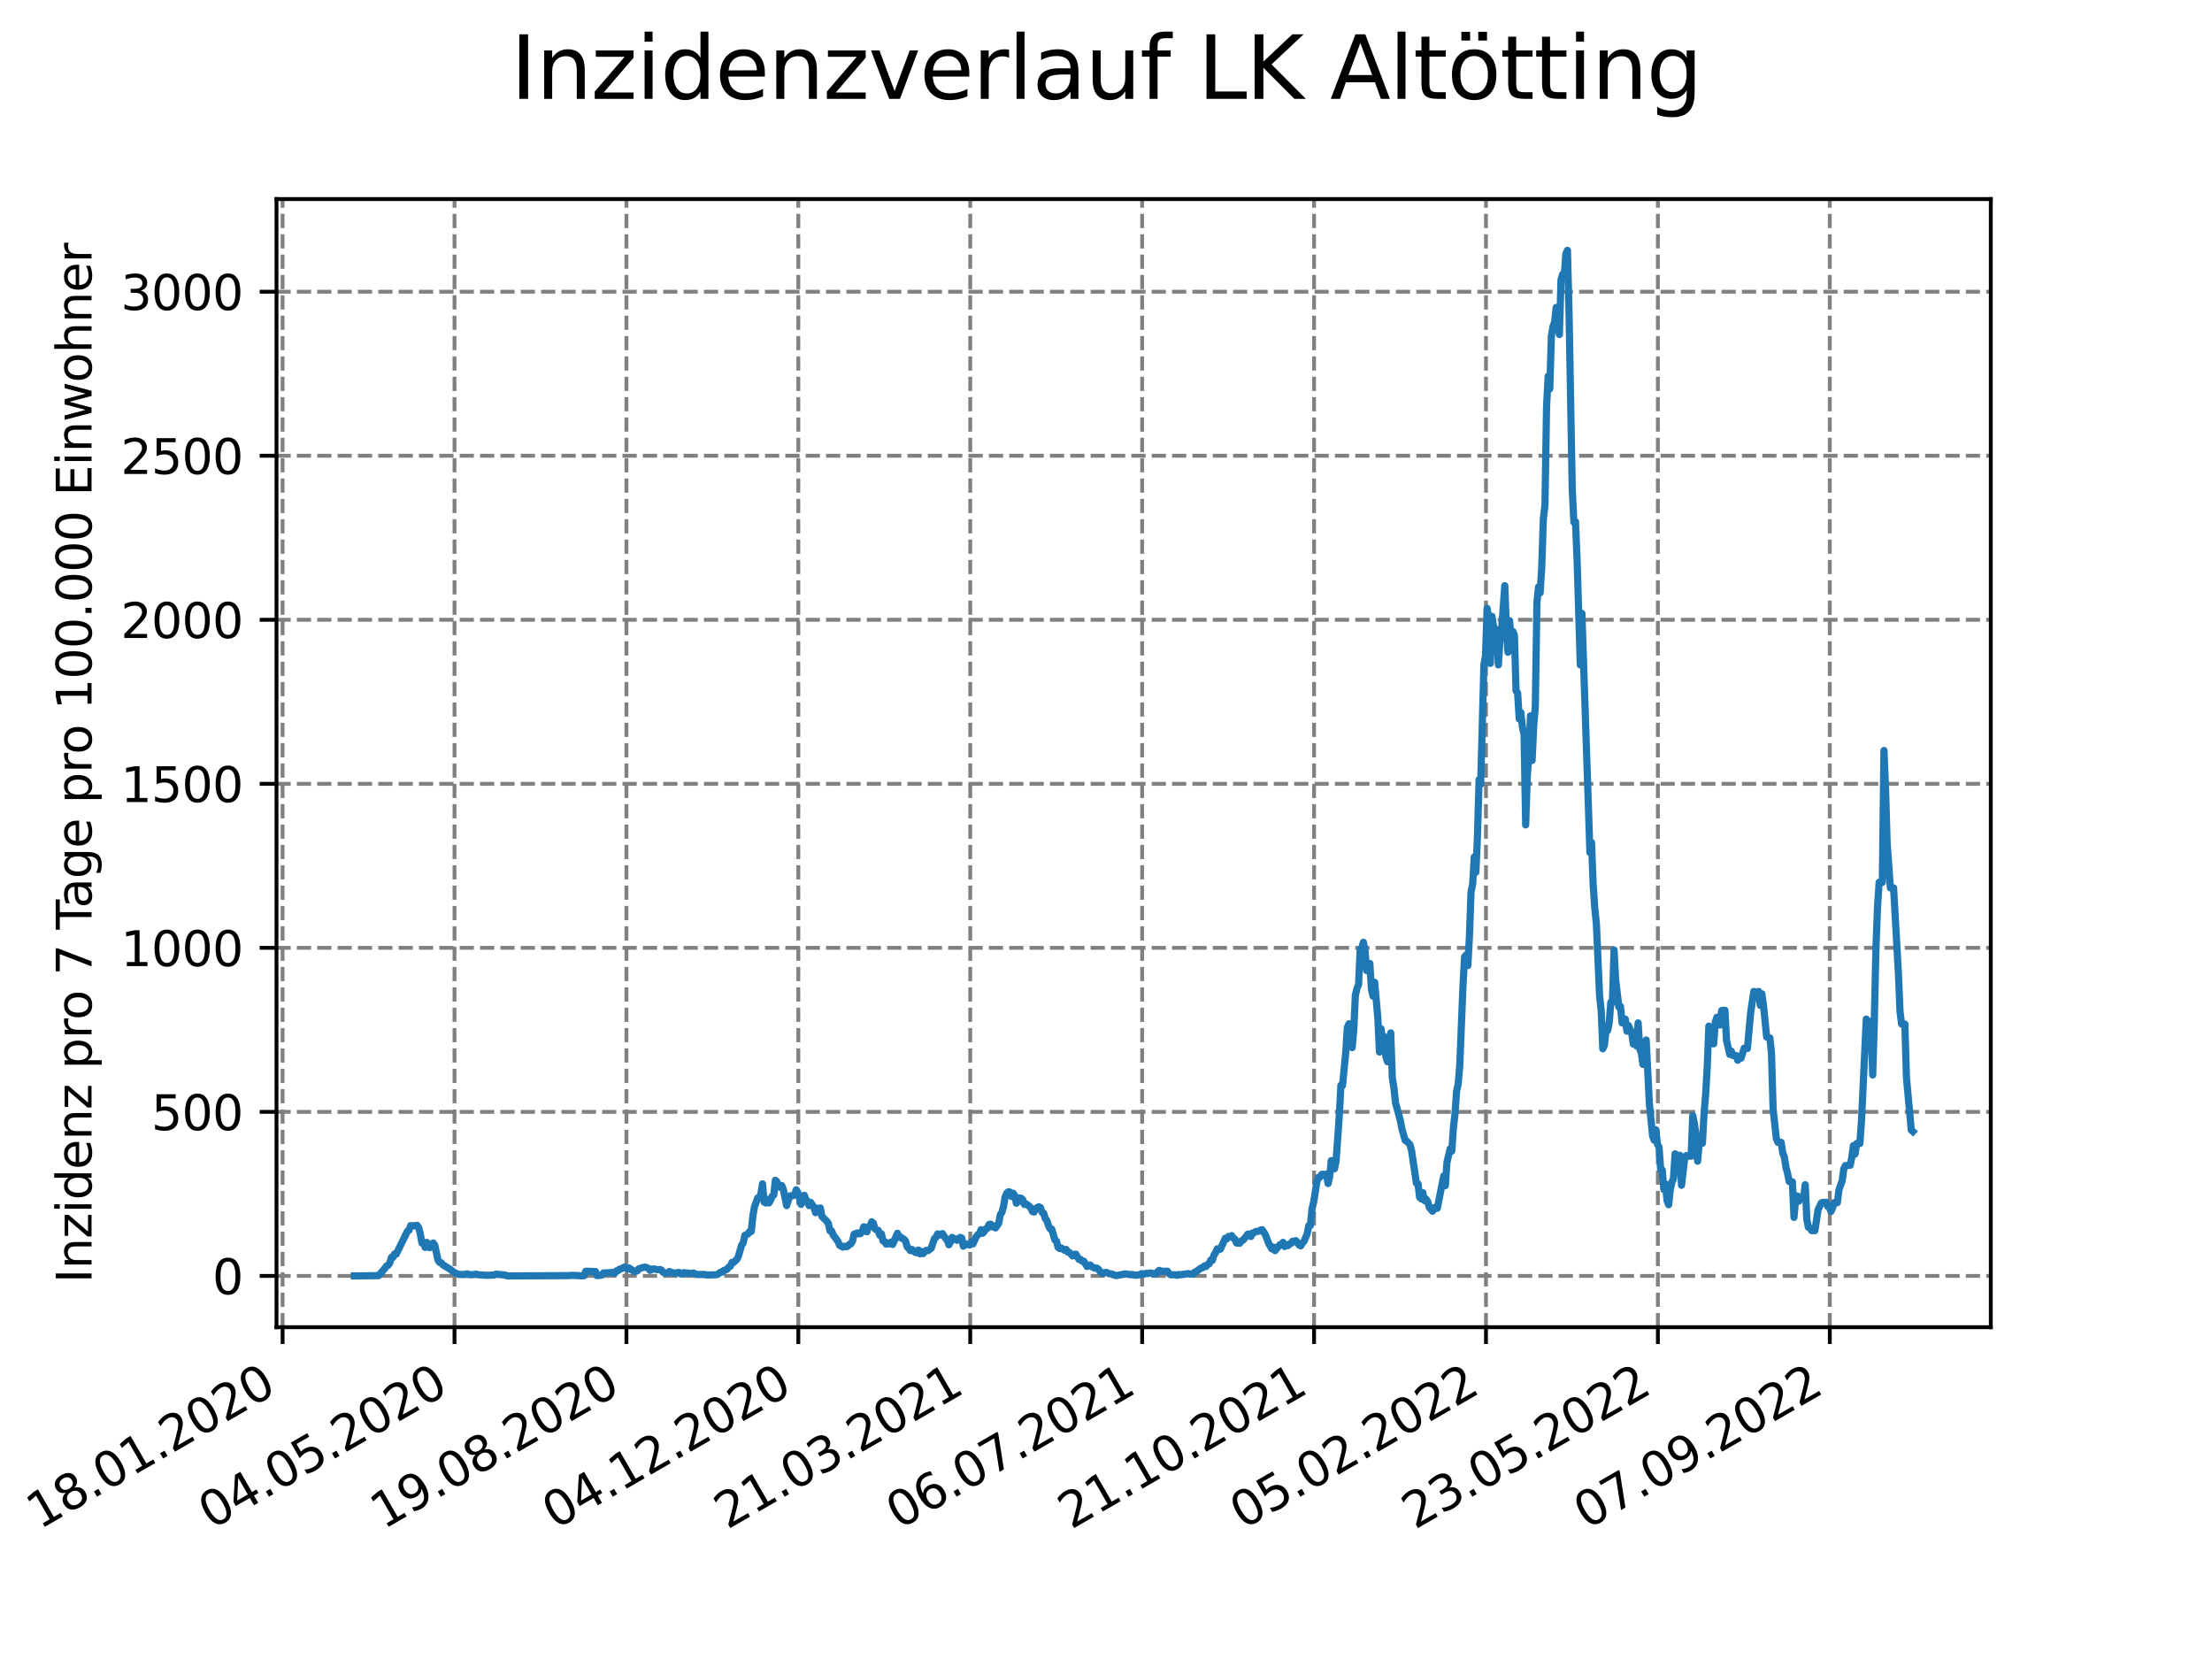 <?xml version="1.0" encoding="utf-8" standalone="no"?>
<!DOCTYPE svg PUBLIC "-//W3C//DTD SVG 1.1//EN"
  "http://www.w3.org/Graphics/SVG/1.1/DTD/svg11.dtd">
<svg xmlns:xlink="http://www.w3.org/1999/xlink" width="460.8pt" height="345.6pt" viewBox="0 0 460.8 345.6" xmlns="http://www.w3.org/2000/svg" version="1.1">
 <defs>
  <style type="text/css">*{stroke-linejoin: round; stroke-linecap: butt}</style>
 </defs>
 <g id="figure_1">
  <g id="patch_1">
   <path d="M 0 345.6 
L 460.8 345.6 
L 460.8 0 
L 0 0 
z
" style="fill: #ffffff"/>
  </g>
  <g id="axes_1">
   <g id="patch_2">
    <path d="M 57.6 276.48 
L 414.72 276.48 
L 414.72 41.472 
L 57.6 41.472 
z
" style="fill: #ffffff"/>
   </g>
   <g id="matplotlib.axis_1">
    <g id="xtick_1">
     <g id="line2d_1">
      <path d="M 58.869 276.48 
L 58.869 41.472 
" clip-path="url(#p229fb3616b)" style="fill: none; stroke-dasharray: 2.96,1.28; stroke-dashoffset: 0; stroke: #808080; stroke-width: 0.8"/>
     </g>
     <g id="line2d_2">
      <defs>
       <path id="maec3fd5aae" d="M 0 0 
L 0 3.5 
" style="stroke: #000000; stroke-width: 0.8"/>
      </defs>
      <g>
       <use xlink:href="#maec3fd5aae" x="58.869" y="276.48" style="stroke: #000000; stroke-width: 0.8"/>
      </g>
     </g>
     <g id="text_1">
      <!-- 18.01.2020 -->
      <g transform="translate(8.244 318.689) rotate(-30) scale(0.1 -0.1)">
       <defs>
        <path id="DejaVuSans-31" d="M 794 531 
L 1825 531 
L 1825 4091 
L 703 3866 
L 703 4441 
L 1819 4666 
L 2450 4666 
L 2450 531 
L 3481 531 
L 3481 0 
L 794 0 
L 794 531 
z
" transform="scale(0.016)"/>
        <path id="DejaVuSans-38" d="M 2034 2216 
Q 1584 2216 1326 1975 
Q 1069 1734 1069 1313 
Q 1069 891 1326 650 
Q 1584 409 2034 409 
Q 2484 409 2743 651 
Q 3003 894 3003 1313 
Q 3003 1734 2745 1975 
Q 2488 2216 2034 2216 
z
M 1403 2484 
Q 997 2584 770 2862 
Q 544 3141 544 3541 
Q 544 4100 942 4425 
Q 1341 4750 2034 4750 
Q 2731 4750 3128 4425 
Q 3525 4100 3525 3541 
Q 3525 3141 3298 2862 
Q 3072 2584 2669 2484 
Q 3125 2378 3379 2068 
Q 3634 1759 3634 1313 
Q 3634 634 3220 271 
Q 2806 -91 2034 -91 
Q 1263 -91 848 271 
Q 434 634 434 1313 
Q 434 1759 690 2068 
Q 947 2378 1403 2484 
z
M 1172 3481 
Q 1172 3119 1398 2916 
Q 1625 2713 2034 2713 
Q 2441 2713 2670 2916 
Q 2900 3119 2900 3481 
Q 2900 3844 2670 4047 
Q 2441 4250 2034 4250 
Q 1625 4250 1398 4047 
Q 1172 3844 1172 3481 
z
" transform="scale(0.016)"/>
        <path id="DejaVuSans-2e" d="M 684 794 
L 1344 794 
L 1344 0 
L 684 0 
L 684 794 
z
" transform="scale(0.016)"/>
        <path id="DejaVuSans-30" d="M 2034 4250 
Q 1547 4250 1301 3770 
Q 1056 3291 1056 2328 
Q 1056 1369 1301 889 
Q 1547 409 2034 409 
Q 2525 409 2770 889 
Q 3016 1369 3016 2328 
Q 3016 3291 2770 3770 
Q 2525 4250 2034 4250 
z
M 2034 4750 
Q 2819 4750 3233 4129 
Q 3647 3509 3647 2328 
Q 3647 1150 3233 529 
Q 2819 -91 2034 -91 
Q 1250 -91 836 529 
Q 422 1150 422 2328 
Q 422 3509 836 4129 
Q 1250 4750 2034 4750 
z
" transform="scale(0.016)"/>
        <path id="DejaVuSans-32" d="M 1228 531 
L 3431 531 
L 3431 0 
L 469 0 
L 469 531 
Q 828 903 1448 1529 
Q 2069 2156 2228 2338 
Q 2531 2678 2651 2914 
Q 2772 3150 2772 3378 
Q 2772 3750 2511 3984 
Q 2250 4219 1831 4219 
Q 1534 4219 1204 4116 
Q 875 4013 500 3803 
L 500 4441 
Q 881 4594 1212 4672 
Q 1544 4750 1819 4750 
Q 2544 4750 2975 4387 
Q 3406 4025 3406 3419 
Q 3406 3131 3298 2873 
Q 3191 2616 2906 2266 
Q 2828 2175 2409 1742 
Q 1991 1309 1228 531 
z
" transform="scale(0.016)"/>
       </defs>
       <use xlink:href="#DejaVuSans-31"/>
       <use xlink:href="#DejaVuSans-38" x="63.623"/>
       <use xlink:href="#DejaVuSans-2e" x="127.246"/>
       <use xlink:href="#DejaVuSans-30" x="159.033"/>
       <use xlink:href="#DejaVuSans-31" x="222.656"/>
       <use xlink:href="#DejaVuSans-2e" x="286.279"/>
       <use xlink:href="#DejaVuSans-32" x="318.066"/>
       <use xlink:href="#DejaVuSans-30" x="381.689"/>
       <use xlink:href="#DejaVuSans-32" x="445.312"/>
       <use xlink:href="#DejaVuSans-30" x="508.936"/>
      </g>
     </g>
    </g>
    <g id="xtick_2">
     <g id="line2d_3">
      <path d="M 94.681 276.48 
L 94.681 41.472 
" clip-path="url(#p229fb3616b)" style="fill: none; stroke-dasharray: 2.96,1.28; stroke-dashoffset: 0; stroke: #808080; stroke-width: 0.8"/>
     </g>
     <g id="line2d_4">
      <g>
       <use xlink:href="#maec3fd5aae" x="94.681" y="276.48" style="stroke: #000000; stroke-width: 0.8"/>
      </g>
     </g>
     <g id="text_2">
      <!-- 04.05.2020 -->
      <g transform="translate(44.056 318.689) rotate(-30) scale(0.1 -0.1)">
       <defs>
        <path id="DejaVuSans-34" d="M 2419 4116 
L 825 1625 
L 2419 1625 
L 2419 4116 
z
M 2253 4666 
L 3047 4666 
L 3047 1625 
L 3713 1625 
L 3713 1100 
L 3047 1100 
L 3047 0 
L 2419 0 
L 2419 1100 
L 313 1100 
L 313 1709 
L 2253 4666 
z
" transform="scale(0.016)"/>
        <path id="DejaVuSans-35" d="M 691 4666 
L 3169 4666 
L 3169 4134 
L 1269 4134 
L 1269 2991 
Q 1406 3038 1543 3061 
Q 1681 3084 1819 3084 
Q 2600 3084 3056 2656 
Q 3513 2228 3513 1497 
Q 3513 744 3044 326 
Q 2575 -91 1722 -91 
Q 1428 -91 1123 -41 
Q 819 9 494 109 
L 494 744 
Q 775 591 1075 516 
Q 1375 441 1709 441 
Q 2250 441 2565 725 
Q 2881 1009 2881 1497 
Q 2881 1984 2565 2268 
Q 2250 2553 1709 2553 
Q 1456 2553 1204 2497 
Q 953 2441 691 2322 
L 691 4666 
z
" transform="scale(0.016)"/>
       </defs>
       <use xlink:href="#DejaVuSans-30"/>
       <use xlink:href="#DejaVuSans-34" x="63.623"/>
       <use xlink:href="#DejaVuSans-2e" x="127.246"/>
       <use xlink:href="#DejaVuSans-30" x="159.033"/>
       <use xlink:href="#DejaVuSans-35" x="222.656"/>
       <use xlink:href="#DejaVuSans-2e" x="286.279"/>
       <use xlink:href="#DejaVuSans-32" x="318.066"/>
       <use xlink:href="#DejaVuSans-30" x="381.689"/>
       <use xlink:href="#DejaVuSans-32" x="445.312"/>
       <use xlink:href="#DejaVuSans-30" x="508.936"/>
      </g>
     </g>
    </g>
    <g id="xtick_3">
     <g id="line2d_5">
      <path d="M 130.494 276.48 
L 130.494 41.472 
" clip-path="url(#p229fb3616b)" style="fill: none; stroke-dasharray: 2.96,1.28; stroke-dashoffset: 0; stroke: #808080; stroke-width: 0.8"/>
     </g>
     <g id="line2d_6">
      <g>
       <use xlink:href="#maec3fd5aae" x="130.494" y="276.48" style="stroke: #000000; stroke-width: 0.8"/>
      </g>
     </g>
     <g id="text_3">
      <!-- 19.08.2020 -->
      <g transform="translate(79.869 318.689) rotate(-30) scale(0.1 -0.1)">
       <defs>
        <path id="DejaVuSans-39" d="M 703 97 
L 703 672 
Q 941 559 1184 500 
Q 1428 441 1663 441 
Q 2288 441 2617 861 
Q 2947 1281 2994 2138 
Q 2813 1869 2534 1725 
Q 2256 1581 1919 1581 
Q 1219 1581 811 2004 
Q 403 2428 403 3163 
Q 403 3881 828 4315 
Q 1253 4750 1959 4750 
Q 2769 4750 3195 4129 
Q 3622 3509 3622 2328 
Q 3622 1225 3098 567 
Q 2575 -91 1691 -91 
Q 1453 -91 1209 -44 
Q 966 3 703 97 
z
M 1959 2075 
Q 2384 2075 2632 2365 
Q 2881 2656 2881 3163 
Q 2881 3666 2632 3958 
Q 2384 4250 1959 4250 
Q 1534 4250 1286 3958 
Q 1038 3666 1038 3163 
Q 1038 2656 1286 2365 
Q 1534 2075 1959 2075 
z
" transform="scale(0.016)"/>
       </defs>
       <use xlink:href="#DejaVuSans-31"/>
       <use xlink:href="#DejaVuSans-39" x="63.623"/>
       <use xlink:href="#DejaVuSans-2e" x="127.246"/>
       <use xlink:href="#DejaVuSans-30" x="159.033"/>
       <use xlink:href="#DejaVuSans-38" x="222.656"/>
       <use xlink:href="#DejaVuSans-2e" x="286.279"/>
       <use xlink:href="#DejaVuSans-32" x="318.066"/>
       <use xlink:href="#DejaVuSans-30" x="381.689"/>
       <use xlink:href="#DejaVuSans-32" x="445.312"/>
       <use xlink:href="#DejaVuSans-30" x="508.936"/>
      </g>
     </g>
    </g>
    <g id="xtick_4">
     <g id="line2d_7">
      <path d="M 166.306 276.48 
L 166.306 41.472 
" clip-path="url(#p229fb3616b)" style="fill: none; stroke-dasharray: 2.96,1.28; stroke-dashoffset: 0; stroke: #808080; stroke-width: 0.8"/>
     </g>
     <g id="line2d_8">
      <g>
       <use xlink:href="#maec3fd5aae" x="166.306" y="276.48" style="stroke: #000000; stroke-width: 0.8"/>
      </g>
     </g>
     <g id="text_4">
      <!-- 04.12.2020 -->
      <g transform="translate(115.681 318.689) rotate(-30) scale(0.1 -0.1)">
       <use xlink:href="#DejaVuSans-30"/>
       <use xlink:href="#DejaVuSans-34" x="63.623"/>
       <use xlink:href="#DejaVuSans-2e" x="127.246"/>
       <use xlink:href="#DejaVuSans-31" x="159.033"/>
       <use xlink:href="#DejaVuSans-32" x="222.656"/>
       <use xlink:href="#DejaVuSans-2e" x="286.279"/>
       <use xlink:href="#DejaVuSans-32" x="318.066"/>
       <use xlink:href="#DejaVuSans-30" x="381.689"/>
       <use xlink:href="#DejaVuSans-32" x="445.312"/>
       <use xlink:href="#DejaVuSans-30" x="508.936"/>
      </g>
     </g>
    </g>
    <g id="xtick_5">
     <g id="line2d_9">
      <path d="M 202.119 276.48 
L 202.119 41.472 
" clip-path="url(#p229fb3616b)" style="fill: none; stroke-dasharray: 2.96,1.28; stroke-dashoffset: 0; stroke: #808080; stroke-width: 0.8"/>
     </g>
     <g id="line2d_10">
      <g>
       <use xlink:href="#maec3fd5aae" x="202.119" y="276.48" style="stroke: #000000; stroke-width: 0.8"/>
      </g>
     </g>
     <g id="text_5">
      <!-- 21.03.2021 -->
      <g transform="translate(151.493 318.689) rotate(-30) scale(0.1 -0.1)">
       <defs>
        <path id="DejaVuSans-33" d="M 2597 2516 
Q 3050 2419 3304 2112 
Q 3559 1806 3559 1356 
Q 3559 666 3084 287 
Q 2609 -91 1734 -91 
Q 1441 -91 1130 -33 
Q 819 25 488 141 
L 488 750 
Q 750 597 1062 519 
Q 1375 441 1716 441 
Q 2309 441 2620 675 
Q 2931 909 2931 1356 
Q 2931 1769 2642 2001 
Q 2353 2234 1838 2234 
L 1294 2234 
L 1294 2753 
L 1863 2753 
Q 2328 2753 2575 2939 
Q 2822 3125 2822 3475 
Q 2822 3834 2567 4026 
Q 2313 4219 1838 4219 
Q 1578 4219 1281 4162 
Q 984 4106 628 3988 
L 628 4550 
Q 988 4650 1302 4700 
Q 1616 4750 1894 4750 
Q 2613 4750 3031 4423 
Q 3450 4097 3450 3541 
Q 3450 3153 3228 2886 
Q 3006 2619 2597 2516 
z
" transform="scale(0.016)"/>
       </defs>
       <use xlink:href="#DejaVuSans-32"/>
       <use xlink:href="#DejaVuSans-31" x="63.623"/>
       <use xlink:href="#DejaVuSans-2e" x="127.246"/>
       <use xlink:href="#DejaVuSans-30" x="159.033"/>
       <use xlink:href="#DejaVuSans-33" x="222.656"/>
       <use xlink:href="#DejaVuSans-2e" x="286.279"/>
       <use xlink:href="#DejaVuSans-32" x="318.066"/>
       <use xlink:href="#DejaVuSans-30" x="381.689"/>
       <use xlink:href="#DejaVuSans-32" x="445.312"/>
       <use xlink:href="#DejaVuSans-31" x="508.936"/>
      </g>
     </g>
    </g>
    <g id="xtick_6">
     <g id="line2d_11">
      <path d="M 237.931 276.48 
L 237.931 41.472 
" clip-path="url(#p229fb3616b)" style="fill: none; stroke-dasharray: 2.96,1.28; stroke-dashoffset: 0; stroke: #808080; stroke-width: 0.8"/>
     </g>
     <g id="line2d_12">
      <g>
       <use xlink:href="#maec3fd5aae" x="237.931" y="276.48" style="stroke: #000000; stroke-width: 0.8"/>
      </g>
     </g>
     <g id="text_6">
      <!-- 06.07.2021 -->
      <g transform="translate(187.306 318.689) rotate(-30) scale(0.1 -0.1)">
       <defs>
        <path id="DejaVuSans-36" d="M 2113 2584 
Q 1688 2584 1439 2293 
Q 1191 2003 1191 1497 
Q 1191 994 1439 701 
Q 1688 409 2113 409 
Q 2538 409 2786 701 
Q 3034 994 3034 1497 
Q 3034 2003 2786 2293 
Q 2538 2584 2113 2584 
z
M 3366 4563 
L 3366 3988 
Q 3128 4100 2886 4159 
Q 2644 4219 2406 4219 
Q 1781 4219 1451 3797 
Q 1122 3375 1075 2522 
Q 1259 2794 1537 2939 
Q 1816 3084 2150 3084 
Q 2853 3084 3261 2657 
Q 3669 2231 3669 1497 
Q 3669 778 3244 343 
Q 2819 -91 2113 -91 
Q 1303 -91 875 529 
Q 447 1150 447 2328 
Q 447 3434 972 4092 
Q 1497 4750 2381 4750 
Q 2619 4750 2861 4703 
Q 3103 4656 3366 4563 
z
" transform="scale(0.016)"/>
        <path id="DejaVuSans-37" d="M 525 4666 
L 3525 4666 
L 3525 4397 
L 1831 0 
L 1172 0 
L 2766 4134 
L 525 4134 
L 525 4666 
z
" transform="scale(0.016)"/>
       </defs>
       <use xlink:href="#DejaVuSans-30"/>
       <use xlink:href="#DejaVuSans-36" x="63.623"/>
       <use xlink:href="#DejaVuSans-2e" x="127.246"/>
       <use xlink:href="#DejaVuSans-30" x="159.033"/>
       <use xlink:href="#DejaVuSans-37" x="222.656"/>
       <use xlink:href="#DejaVuSans-2e" x="286.279"/>
       <use xlink:href="#DejaVuSans-32" x="318.066"/>
       <use xlink:href="#DejaVuSans-30" x="381.689"/>
       <use xlink:href="#DejaVuSans-32" x="445.312"/>
       <use xlink:href="#DejaVuSans-31" x="508.936"/>
      </g>
     </g>
    </g>
    <g id="xtick_7">
     <g id="line2d_13">
      <path d="M 273.744 276.48 
L 273.744 41.472 
" clip-path="url(#p229fb3616b)" style="fill: none; stroke-dasharray: 2.96,1.28; stroke-dashoffset: 0; stroke: #808080; stroke-width: 0.8"/>
     </g>
     <g id="line2d_14">
      <g>
       <use xlink:href="#maec3fd5aae" x="273.744" y="276.48" style="stroke: #000000; stroke-width: 0.8"/>
      </g>
     </g>
     <g id="text_7">
      <!-- 21.10.2021 -->
      <g transform="translate(223.118 318.689) rotate(-30) scale(0.1 -0.1)">
       <use xlink:href="#DejaVuSans-32"/>
       <use xlink:href="#DejaVuSans-31" x="63.623"/>
       <use xlink:href="#DejaVuSans-2e" x="127.246"/>
       <use xlink:href="#DejaVuSans-31" x="159.033"/>
       <use xlink:href="#DejaVuSans-30" x="222.656"/>
       <use xlink:href="#DejaVuSans-2e" x="286.279"/>
       <use xlink:href="#DejaVuSans-32" x="318.066"/>
       <use xlink:href="#DejaVuSans-30" x="381.689"/>
       <use xlink:href="#DejaVuSans-32" x="445.312"/>
       <use xlink:href="#DejaVuSans-31" x="508.936"/>
      </g>
     </g>
    </g>
    <g id="xtick_8">
     <g id="line2d_15">
      <path d="M 309.556 276.48 
L 309.556 41.472 
" clip-path="url(#p229fb3616b)" style="fill: none; stroke-dasharray: 2.96,1.28; stroke-dashoffset: 0; stroke: #808080; stroke-width: 0.8"/>
     </g>
     <g id="line2d_16">
      <g>
       <use xlink:href="#maec3fd5aae" x="309.556" y="276.48" style="stroke: #000000; stroke-width: 0.8"/>
      </g>
     </g>
     <g id="text_8">
      <!-- 05.02.2022 -->
      <g transform="translate(258.931 318.689) rotate(-30) scale(0.1 -0.1)">
       <use xlink:href="#DejaVuSans-30"/>
       <use xlink:href="#DejaVuSans-35" x="63.623"/>
       <use xlink:href="#DejaVuSans-2e" x="127.246"/>
       <use xlink:href="#DejaVuSans-30" x="159.033"/>
       <use xlink:href="#DejaVuSans-32" x="222.656"/>
       <use xlink:href="#DejaVuSans-2e" x="286.279"/>
       <use xlink:href="#DejaVuSans-32" x="318.066"/>
       <use xlink:href="#DejaVuSans-30" x="381.689"/>
       <use xlink:href="#DejaVuSans-32" x="445.312"/>
       <use xlink:href="#DejaVuSans-32" x="508.936"/>
      </g>
     </g>
    </g>
    <g id="xtick_9">
     <g id="line2d_17">
      <path d="M 345.368 276.48 
L 345.368 41.472 
" clip-path="url(#p229fb3616b)" style="fill: none; stroke-dasharray: 2.96,1.28; stroke-dashoffset: 0; stroke: #808080; stroke-width: 0.8"/>
     </g>
     <g id="line2d_18">
      <g>
       <use xlink:href="#maec3fd5aae" x="345.368" y="276.48" style="stroke: #000000; stroke-width: 0.8"/>
      </g>
     </g>
     <g id="text_9">
      <!-- 23.05.2022 -->
      <g transform="translate(294.743 318.689) rotate(-30) scale(0.1 -0.1)">
       <use xlink:href="#DejaVuSans-32"/>
       <use xlink:href="#DejaVuSans-33" x="63.623"/>
       <use xlink:href="#DejaVuSans-2e" x="127.246"/>
       <use xlink:href="#DejaVuSans-30" x="159.033"/>
       <use xlink:href="#DejaVuSans-35" x="222.656"/>
       <use xlink:href="#DejaVuSans-2e" x="286.279"/>
       <use xlink:href="#DejaVuSans-32" x="318.066"/>
       <use xlink:href="#DejaVuSans-30" x="381.689"/>
       <use xlink:href="#DejaVuSans-32" x="445.312"/>
       <use xlink:href="#DejaVuSans-32" x="508.936"/>
      </g>
     </g>
    </g>
    <g id="xtick_10">
     <g id="line2d_19">
      <path d="M 381.181 276.48 
L 381.181 41.472 
" clip-path="url(#p229fb3616b)" style="fill: none; stroke-dasharray: 2.96,1.28; stroke-dashoffset: 0; stroke: #808080; stroke-width: 0.8"/>
     </g>
     <g id="line2d_20">
      <g>
       <use xlink:href="#maec3fd5aae" x="381.181" y="276.48" style="stroke: #000000; stroke-width: 0.8"/>
      </g>
     </g>
     <g id="text_10">
      <!-- 07.09.2022 -->
      <g transform="translate(330.556 318.689) rotate(-30) scale(0.1 -0.1)">
       <use xlink:href="#DejaVuSans-30"/>
       <use xlink:href="#DejaVuSans-37" x="63.623"/>
       <use xlink:href="#DejaVuSans-2e" x="127.246"/>
       <use xlink:href="#DejaVuSans-30" x="159.033"/>
       <use xlink:href="#DejaVuSans-39" x="222.656"/>
       <use xlink:href="#DejaVuSans-2e" x="286.279"/>
       <use xlink:href="#DejaVuSans-32" x="318.066"/>
       <use xlink:href="#DejaVuSans-30" x="381.689"/>
       <use xlink:href="#DejaVuSans-32" x="445.312"/>
       <use xlink:href="#DejaVuSans-32" x="508.936"/>
      </g>
     </g>
    </g>
   </g>
   <g id="matplotlib.axis_2">
    <g id="ytick_1">
     <g id="line2d_21">
      <path d="M 57.6 265.798 
L 414.72 265.798 
" clip-path="url(#p229fb3616b)" style="fill: none; stroke-dasharray: 2.96,1.28; stroke-dashoffset: 0; stroke: #808080; stroke-width: 0.8"/>
     </g>
     <g id="line2d_22">
      <defs>
       <path id="mdbc5e8d966" d="M 0 0 
L -3.5 0 
" style="stroke: #000000; stroke-width: 0.8"/>
      </defs>
      <g>
       <use xlink:href="#mdbc5e8d966" x="57.6" y="265.798" style="stroke: #000000; stroke-width: 0.8"/>
      </g>
     </g>
     <g id="text_11">
      <!-- 0 -->
      <g transform="translate(44.237 269.597) scale(0.1 -0.1)">
       <use xlink:href="#DejaVuSans-30"/>
      </g>
     </g>
    </g>
    <g id="ytick_2">
     <g id="line2d_23">
      <path d="M 57.6 231.626 
L 414.72 231.626 
" clip-path="url(#p229fb3616b)" style="fill: none; stroke-dasharray: 2.96,1.28; stroke-dashoffset: 0; stroke: #808080; stroke-width: 0.8"/>
     </g>
     <g id="line2d_24">
      <g>
       <use xlink:href="#mdbc5e8d966" x="57.6" y="231.626" style="stroke: #000000; stroke-width: 0.8"/>
      </g>
     </g>
     <g id="text_12">
      <!-- 500 -->
      <g transform="translate(31.512 235.425) scale(0.1 -0.1)">
       <use xlink:href="#DejaVuSans-35"/>
       <use xlink:href="#DejaVuSans-30" x="63.623"/>
       <use xlink:href="#DejaVuSans-30" x="127.246"/>
      </g>
     </g>
    </g>
    <g id="ytick_3">
     <g id="line2d_25">
      <path d="M 57.6 197.454 
L 414.72 197.454 
" clip-path="url(#p229fb3616b)" style="fill: none; stroke-dasharray: 2.96,1.28; stroke-dashoffset: 0; stroke: #808080; stroke-width: 0.8"/>
     </g>
     <g id="line2d_26">
      <g>
       <use xlink:href="#mdbc5e8d966" x="57.6" y="197.454" style="stroke: #000000; stroke-width: 0.8"/>
      </g>
     </g>
     <g id="text_13">
      <!-- 1000 -->
      <g transform="translate(25.15 201.253) scale(0.1 -0.1)">
       <use xlink:href="#DejaVuSans-31"/>
       <use xlink:href="#DejaVuSans-30" x="63.623"/>
       <use xlink:href="#DejaVuSans-30" x="127.246"/>
       <use xlink:href="#DejaVuSans-30" x="190.869"/>
      </g>
     </g>
    </g>
    <g id="ytick_4">
     <g id="line2d_27">
      <path d="M 57.6 163.282 
L 414.72 163.282 
" clip-path="url(#p229fb3616b)" style="fill: none; stroke-dasharray: 2.96,1.28; stroke-dashoffset: 0; stroke: #808080; stroke-width: 0.8"/>
     </g>
     <g id="line2d_28">
      <g>
       <use xlink:href="#mdbc5e8d966" x="57.6" y="163.282" style="stroke: #000000; stroke-width: 0.8"/>
      </g>
     </g>
     <g id="text_14">
      <!-- 1500 -->
      <g transform="translate(25.15 167.081) scale(0.1 -0.1)">
       <use xlink:href="#DejaVuSans-31"/>
       <use xlink:href="#DejaVuSans-35" x="63.623"/>
       <use xlink:href="#DejaVuSans-30" x="127.246"/>
       <use xlink:href="#DejaVuSans-30" x="190.869"/>
      </g>
     </g>
    </g>
    <g id="ytick_5">
     <g id="line2d_29">
      <path d="M 57.6 129.11 
L 414.72 129.11 
" clip-path="url(#p229fb3616b)" style="fill: none; stroke-dasharray: 2.96,1.28; stroke-dashoffset: 0; stroke: #808080; stroke-width: 0.8"/>
     </g>
     <g id="line2d_30">
      <g>
       <use xlink:href="#mdbc5e8d966" x="57.6" y="129.11" style="stroke: #000000; stroke-width: 0.8"/>
      </g>
     </g>
     <g id="text_15">
      <!-- 2000 -->
      <g transform="translate(25.15 132.909) scale(0.1 -0.1)">
       <use xlink:href="#DejaVuSans-32"/>
       <use xlink:href="#DejaVuSans-30" x="63.623"/>
       <use xlink:href="#DejaVuSans-30" x="127.246"/>
       <use xlink:href="#DejaVuSans-30" x="190.869"/>
      </g>
     </g>
    </g>
    <g id="ytick_6">
     <g id="line2d_31">
      <path d="M 57.6 94.938 
L 414.72 94.938 
" clip-path="url(#p229fb3616b)" style="fill: none; stroke-dasharray: 2.96,1.28; stroke-dashoffset: 0; stroke: #808080; stroke-width: 0.8"/>
     </g>
     <g id="line2d_32">
      <g>
       <use xlink:href="#mdbc5e8d966" x="57.6" y="94.938" style="stroke: #000000; stroke-width: 0.8"/>
      </g>
     </g>
     <g id="text_16">
      <!-- 2500 -->
      <g transform="translate(25.15 98.737) scale(0.1 -0.1)">
       <use xlink:href="#DejaVuSans-32"/>
       <use xlink:href="#DejaVuSans-35" x="63.623"/>
       <use xlink:href="#DejaVuSans-30" x="127.246"/>
       <use xlink:href="#DejaVuSans-30" x="190.869"/>
      </g>
     </g>
    </g>
    <g id="ytick_7">
     <g id="line2d_33">
      <path d="M 57.6 60.766 
L 414.72 60.766 
" clip-path="url(#p229fb3616b)" style="fill: none; stroke-dasharray: 2.96,1.28; stroke-dashoffset: 0; stroke: #808080; stroke-width: 0.8"/>
     </g>
     <g id="line2d_34">
      <g>
       <use xlink:href="#mdbc5e8d966" x="57.6" y="60.766" style="stroke: #000000; stroke-width: 0.8"/>
      </g>
     </g>
     <g id="text_17">
      <!-- 3000 -->
      <g transform="translate(25.15 64.565) scale(0.1 -0.1)">
       <use xlink:href="#DejaVuSans-33"/>
       <use xlink:href="#DejaVuSans-30" x="63.623"/>
       <use xlink:href="#DejaVuSans-30" x="127.246"/>
       <use xlink:href="#DejaVuSans-30" x="190.869"/>
      </g>
     </g>
    </g>
    <g id="text_18">
     <!-- Inzidenz pro 7 Tage pro 100.000 Einwohner -->
     <g transform="translate(19.07 267.301) rotate(-90) scale(0.1 -0.1)">
      <defs>
       <path id="DejaVuSans-49" d="M 628 4666 
L 1259 4666 
L 1259 0 
L 628 0 
L 628 4666 
z
" transform="scale(0.016)"/>
       <path id="DejaVuSans-6e" d="M 3513 2113 
L 3513 0 
L 2938 0 
L 2938 2094 
Q 2938 2591 2744 2837 
Q 2550 3084 2163 3084 
Q 1697 3084 1428 2787 
Q 1159 2491 1159 1978 
L 1159 0 
L 581 0 
L 581 3500 
L 1159 3500 
L 1159 2956 
Q 1366 3272 1645 3428 
Q 1925 3584 2291 3584 
Q 2894 3584 3203 3211 
Q 3513 2838 3513 2113 
z
" transform="scale(0.016)"/>
       <path id="DejaVuSans-7a" d="M 353 3500 
L 3084 3500 
L 3084 2975 
L 922 459 
L 3084 459 
L 3084 0 
L 275 0 
L 275 525 
L 2438 3041 
L 353 3041 
L 353 3500 
z
" transform="scale(0.016)"/>
       <path id="DejaVuSans-69" d="M 603 3500 
L 1178 3500 
L 1178 0 
L 603 0 
L 603 3500 
z
M 603 4863 
L 1178 4863 
L 1178 4134 
L 603 4134 
L 603 4863 
z
" transform="scale(0.016)"/>
       <path id="DejaVuSans-64" d="M 2906 2969 
L 2906 4863 
L 3481 4863 
L 3481 0 
L 2906 0 
L 2906 525 
Q 2725 213 2448 61 
Q 2172 -91 1784 -91 
Q 1150 -91 751 415 
Q 353 922 353 1747 
Q 353 2572 751 3078 
Q 1150 3584 1784 3584 
Q 2172 3584 2448 3432 
Q 2725 3281 2906 2969 
z
M 947 1747 
Q 947 1113 1208 752 
Q 1469 391 1925 391 
Q 2381 391 2643 752 
Q 2906 1113 2906 1747 
Q 2906 2381 2643 2742 
Q 2381 3103 1925 3103 
Q 1469 3103 1208 2742 
Q 947 2381 947 1747 
z
" transform="scale(0.016)"/>
       <path id="DejaVuSans-65" d="M 3597 1894 
L 3597 1613 
L 953 1613 
Q 991 1019 1311 708 
Q 1631 397 2203 397 
Q 2534 397 2845 478 
Q 3156 559 3463 722 
L 3463 178 
Q 3153 47 2828 -22 
Q 2503 -91 2169 -91 
Q 1331 -91 842 396 
Q 353 884 353 1716 
Q 353 2575 817 3079 
Q 1281 3584 2069 3584 
Q 2775 3584 3186 3129 
Q 3597 2675 3597 1894 
z
M 3022 2063 
Q 3016 2534 2758 2815 
Q 2500 3097 2075 3097 
Q 1594 3097 1305 2825 
Q 1016 2553 972 2059 
L 3022 2063 
z
" transform="scale(0.016)"/>
       <path id="DejaVuSans-20" transform="scale(0.016)"/>
       <path id="DejaVuSans-70" d="M 1159 525 
L 1159 -1331 
L 581 -1331 
L 581 3500 
L 1159 3500 
L 1159 2969 
Q 1341 3281 1617 3432 
Q 1894 3584 2278 3584 
Q 2916 3584 3314 3078 
Q 3713 2572 3713 1747 
Q 3713 922 3314 415 
Q 2916 -91 2278 -91 
Q 1894 -91 1617 61 
Q 1341 213 1159 525 
z
M 3116 1747 
Q 3116 2381 2855 2742 
Q 2594 3103 2138 3103 
Q 1681 3103 1420 2742 
Q 1159 2381 1159 1747 
Q 1159 1113 1420 752 
Q 1681 391 2138 391 
Q 2594 391 2855 752 
Q 3116 1113 3116 1747 
z
" transform="scale(0.016)"/>
       <path id="DejaVuSans-72" d="M 2631 2963 
Q 2534 3019 2420 3045 
Q 2306 3072 2169 3072 
Q 1681 3072 1420 2755 
Q 1159 2438 1159 1844 
L 1159 0 
L 581 0 
L 581 3500 
L 1159 3500 
L 1159 2956 
Q 1341 3275 1631 3429 
Q 1922 3584 2338 3584 
Q 2397 3584 2469 3576 
Q 2541 3569 2628 3553 
L 2631 2963 
z
" transform="scale(0.016)"/>
       <path id="DejaVuSans-6f" d="M 1959 3097 
Q 1497 3097 1228 2736 
Q 959 2375 959 1747 
Q 959 1119 1226 758 
Q 1494 397 1959 397 
Q 2419 397 2687 759 
Q 2956 1122 2956 1747 
Q 2956 2369 2687 2733 
Q 2419 3097 1959 3097 
z
M 1959 3584 
Q 2709 3584 3137 3096 
Q 3566 2609 3566 1747 
Q 3566 888 3137 398 
Q 2709 -91 1959 -91 
Q 1206 -91 779 398 
Q 353 888 353 1747 
Q 353 2609 779 3096 
Q 1206 3584 1959 3584 
z
" transform="scale(0.016)"/>
       <path id="DejaVuSans-54" d="M -19 4666 
L 3928 4666 
L 3928 4134 
L 2272 4134 
L 2272 0 
L 1638 0 
L 1638 4134 
L -19 4134 
L -19 4666 
z
" transform="scale(0.016)"/>
       <path id="DejaVuSans-61" d="M 2194 1759 
Q 1497 1759 1228 1600 
Q 959 1441 959 1056 
Q 959 750 1161 570 
Q 1363 391 1709 391 
Q 2188 391 2477 730 
Q 2766 1069 2766 1631 
L 2766 1759 
L 2194 1759 
z
M 3341 1997 
L 3341 0 
L 2766 0 
L 2766 531 
Q 2569 213 2275 61 
Q 1981 -91 1556 -91 
Q 1019 -91 701 211 
Q 384 513 384 1019 
Q 384 1609 779 1909 
Q 1175 2209 1959 2209 
L 2766 2209 
L 2766 2266 
Q 2766 2663 2505 2880 
Q 2244 3097 1772 3097 
Q 1472 3097 1187 3025 
Q 903 2953 641 2809 
L 641 3341 
Q 956 3463 1253 3523 
Q 1550 3584 1831 3584 
Q 2591 3584 2966 3190 
Q 3341 2797 3341 1997 
z
" transform="scale(0.016)"/>
       <path id="DejaVuSans-67" d="M 2906 1791 
Q 2906 2416 2648 2759 
Q 2391 3103 1925 3103 
Q 1463 3103 1205 2759 
Q 947 2416 947 1791 
Q 947 1169 1205 825 
Q 1463 481 1925 481 
Q 2391 481 2648 825 
Q 2906 1169 2906 1791 
z
M 3481 434 
Q 3481 -459 3084 -895 
Q 2688 -1331 1869 -1331 
Q 1566 -1331 1297 -1286 
Q 1028 -1241 775 -1147 
L 775 -588 
Q 1028 -725 1275 -790 
Q 1522 -856 1778 -856 
Q 2344 -856 2625 -561 
Q 2906 -266 2906 331 
L 2906 616 
Q 2728 306 2450 153 
Q 2172 0 1784 0 
Q 1141 0 747 490 
Q 353 981 353 1791 
Q 353 2603 747 3093 
Q 1141 3584 1784 3584 
Q 2172 3584 2450 3431 
Q 2728 3278 2906 2969 
L 2906 3500 
L 3481 3500 
L 3481 434 
z
" transform="scale(0.016)"/>
       <path id="DejaVuSans-45" d="M 628 4666 
L 3578 4666 
L 3578 4134 
L 1259 4134 
L 1259 2753 
L 3481 2753 
L 3481 2222 
L 1259 2222 
L 1259 531 
L 3634 531 
L 3634 0 
L 628 0 
L 628 4666 
z
" transform="scale(0.016)"/>
       <path id="DejaVuSans-77" d="M 269 3500 
L 844 3500 
L 1563 769 
L 2278 3500 
L 2956 3500 
L 3675 769 
L 4391 3500 
L 4966 3500 
L 4050 0 
L 3372 0 
L 2619 2869 
L 1863 0 
L 1184 0 
L 269 3500 
z
" transform="scale(0.016)"/>
       <path id="DejaVuSans-68" d="M 3513 2113 
L 3513 0 
L 2938 0 
L 2938 2094 
Q 2938 2591 2744 2837 
Q 2550 3084 2163 3084 
Q 1697 3084 1428 2787 
Q 1159 2491 1159 1978 
L 1159 0 
L 581 0 
L 581 4863 
L 1159 4863 
L 1159 2956 
Q 1366 3272 1645 3428 
Q 1925 3584 2291 3584 
Q 2894 3584 3203 3211 
Q 3513 2838 3513 2113 
z
" transform="scale(0.016)"/>
      </defs>
      <use xlink:href="#DejaVuSans-49"/>
      <use xlink:href="#DejaVuSans-6e" x="29.492"/>
      <use xlink:href="#DejaVuSans-7a" x="92.871"/>
      <use xlink:href="#DejaVuSans-69" x="145.361"/>
      <use xlink:href="#DejaVuSans-64" x="173.145"/>
      <use xlink:href="#DejaVuSans-65" x="236.621"/>
      <use xlink:href="#DejaVuSans-6e" x="298.145"/>
      <use xlink:href="#DejaVuSans-7a" x="361.523"/>
      <use xlink:href="#DejaVuSans-20" x="414.014"/>
      <use xlink:href="#DejaVuSans-70" x="445.801"/>
      <use xlink:href="#DejaVuSans-72" x="509.277"/>
      <use xlink:href="#DejaVuSans-6f" x="548.141"/>
      <use xlink:href="#DejaVuSans-20" x="609.322"/>
      <use xlink:href="#DejaVuSans-37" x="641.109"/>
      <use xlink:href="#DejaVuSans-20" x="704.732"/>
      <use xlink:href="#DejaVuSans-54" x="736.52"/>
      <use xlink:href="#DejaVuSans-61" x="781.104"/>
      <use xlink:href="#DejaVuSans-67" x="842.383"/>
      <use xlink:href="#DejaVuSans-65" x="905.859"/>
      <use xlink:href="#DejaVuSans-20" x="967.383"/>
      <use xlink:href="#DejaVuSans-70" x="999.17"/>
      <use xlink:href="#DejaVuSans-72" x="1062.646"/>
      <use xlink:href="#DejaVuSans-6f" x="1101.51"/>
      <use xlink:href="#DejaVuSans-20" x="1162.691"/>
      <use xlink:href="#DejaVuSans-31" x="1194.479"/>
      <use xlink:href="#DejaVuSans-30" x="1258.102"/>
      <use xlink:href="#DejaVuSans-30" x="1321.725"/>
      <use xlink:href="#DejaVuSans-2e" x="1385.348"/>
      <use xlink:href="#DejaVuSans-30" x="1417.135"/>
      <use xlink:href="#DejaVuSans-30" x="1480.758"/>
      <use xlink:href="#DejaVuSans-30" x="1544.381"/>
      <use xlink:href="#DejaVuSans-20" x="1608.004"/>
      <use xlink:href="#DejaVuSans-45" x="1639.791"/>
      <use xlink:href="#DejaVuSans-69" x="1702.975"/>
      <use xlink:href="#DejaVuSans-6e" x="1730.758"/>
      <use xlink:href="#DejaVuSans-77" x="1794.137"/>
      <use xlink:href="#DejaVuSans-6f" x="1875.924"/>
      <use xlink:href="#DejaVuSans-68" x="1937.105"/>
      <use xlink:href="#DejaVuSans-6e" x="2000.484"/>
      <use xlink:href="#DejaVuSans-65" x="2063.863"/>
      <use xlink:href="#DejaVuSans-72" x="2125.387"/>
     </g>
    </g>
   </g>
   <g id="line2d_35">
    <path d="M 73.833 265.798 
L 78.853 265.737 
L 80.192 264.204 
L 80.527 263.714 
L 80.861 263.592 
L 81.196 263.101 
L 81.531 261.937 
L 81.865 261.937 
L 82.2 261.201 
L 82.535 261.263 
L 84.878 256.482 
L 85.212 256.298 
L 85.547 255.318 
L 85.882 255.44 
L 86.216 255.318 
L 86.551 255.379 
L 86.886 255.257 
L 87.221 255.747 
L 87.555 257.034 
L 87.89 258.934 
L 88.225 258.934 
L 88.559 259.853 
L 88.894 258.811 
L 89.229 259.792 
L 89.563 259.914 
L 89.898 259.301 
L 90.233 258.934 
L 90.567 259.363 
L 91.237 262.488 
L 91.572 262.979 
L 91.906 263.04 
L 92.241 263.469 
L 93.914 264.511 
L 94.584 265.062 
L 95.588 265.491 
L 96.927 265.491 
L 97.261 265.369 
L 97.931 265.553 
L 98.935 265.491 
L 99.27 265.43 
L 99.604 265.553 
L 100.608 265.614 
L 101.278 265.675 
L 102.951 265.614 
L 103.286 265.43 
L 103.955 265.491 
L 104.625 265.553 
L 105.294 265.614 
L 105.629 265.798 
L 118.347 265.737 
L 119.017 265.675 
L 120.69 265.737 
L 121.025 265.798 
L 121.694 265.737 
L 122.029 264.817 
L 124.037 264.879 
L 124.372 265.737 
L 125.041 265.675 
L 125.376 265.614 
L 125.711 265.185 
L 127.049 265.124 
L 127.384 265.062 
L 128.053 265.246 
L 128.388 264.756 
L 128.723 264.695 
L 129.057 264.388 
L 129.392 264.327 
L 130.062 263.959 
L 130.396 264.082 
L 130.731 264.388 
L 131.066 264.143 
L 131.4 264.45 
L 131.735 264.572 
L 132.07 264.879 
L 132.739 264.756 
L 133.074 264.327 
L 133.743 264.082 
L 134.413 263.959 
L 135.082 264.204 
L 135.417 264.633 
L 136.086 264.327 
L 137.09 264.511 
L 137.425 264.45 
L 137.76 264.572 
L 138.094 265.001 
L 138.429 265.185 
L 139.098 265.185 
L 139.433 264.879 
L 140.437 265.246 
L 141.441 265.062 
L 141.776 265.369 
L 142.111 265.43 
L 142.445 265.124 
L 143.115 265.185 
L 144.119 265.308 
L 144.453 265.185 
L 145.123 265.491 
L 146.796 265.491 
L 147.131 265.614 
L 149.139 265.553 
L 149.474 265.491 
L 150.143 265.001 
L 150.478 265.001 
L 150.813 264.633 
L 151.147 264.572 
L 151.482 264.388 
L 151.817 263.959 
L 152.151 263.775 
L 152.486 262.979 
L 152.821 262.979 
L 153.49 262.366 
L 153.825 261.692 
L 154.494 259.363 
L 154.829 258.934 
L 155.164 257.34 
L 155.833 257.034 
L 156.168 256.544 
L 156.502 256.544 
L 156.837 253.295 
L 157.172 251.396 
L 157.841 249.557 
L 158.176 249.496 
L 158.511 248.699 
L 158.845 246.615 
L 159.18 250.415 
L 159.515 250.599 
L 159.849 249.863 
L 160.184 250.599 
L 160.519 250.047 
L 160.854 249.189 
L 161.188 248.944 
L 161.523 245.88 
L 161.858 246.186 
L 162.192 246.983 
L 162.527 247.351 
L 162.862 246.983 
L 163.196 247.841 
L 163.866 251.15 
L 164.535 249.128 
L 165.205 249.067 
L 165.539 248.883 
L 165.874 247.841 
L 166.209 248.454 
L 166.878 250.905 
L 167.213 249.557 
L 167.547 249.005 
L 167.882 249.863 
L 168.217 250.354 
L 168.552 251.15 
L 168.886 250.476 
L 169.556 251.518 
L 169.89 252.621 
L 170.225 251.702 
L 170.56 252.008 
L 170.894 251.641 
L 171.229 253.418 
L 172.233 254.399 
L 172.568 254.889 
L 172.903 256.421 
L 173.237 256.421 
L 173.572 257.279 
L 174.576 258.627 
L 174.911 259.424 
L 175.58 259.792 
L 175.915 259.608 
L 176.25 259.73 
L 176.584 259.608 
L 176.919 259.24 
L 177.254 259.118 
L 177.588 258.566 
L 177.923 257.095 
L 178.592 256.85 
L 178.927 257.034 
L 179.262 256.973 
L 179.596 256.482 
L 179.931 255.563 
L 180.266 256.482 
L 180.601 256.605 
L 180.935 255.502 
L 181.27 255.379 
L 181.605 254.521 
L 181.939 254.828 
L 182.274 255.992 
L 182.609 256.237 
L 182.943 256.298 
L 183.278 257.34 
L 183.613 257.034 
L 183.948 258.505 
L 184.282 258.627 
L 184.617 259.179 
L 184.952 258.934 
L 185.286 259.118 
L 185.621 258.75 
L 185.956 259.24 
L 186.96 256.911 
L 187.294 257.769 
L 187.629 257.708 
L 187.964 258.014 
L 188.299 258.137 
L 188.633 258.505 
L 188.968 259.73 
L 189.303 260.037 
L 189.637 260.527 
L 189.972 260.282 
L 190.641 260.895 
L 190.976 260.956 
L 191.311 260.405 
L 191.646 261.201 
L 191.98 260.711 
L 192.315 261.14 
L 192.65 260.711 
L 192.984 260.466 
L 193.319 260.527 
L 193.988 260.037 
L 194.658 258.014 
L 194.992 257.769 
L 195.327 257.034 
L 195.997 257.279 
L 196.331 256.973 
L 197.001 258.014 
L 197.335 258.321 
L 197.67 259.301 
L 198.005 258.75 
L 198.339 257.769 
L 198.674 258.014 
L 199.009 258.076 
L 199.344 258.382 
L 200.013 257.769 
L 200.348 257.892 
L 200.682 259.608 
L 201.017 259.056 
L 201.352 259.301 
L 201.686 259.179 
L 202.021 259.363 
L 202.356 258.689 
L 202.69 259.118 
L 203.36 257.647 
L 203.695 257.218 
L 204.029 257.034 
L 204.364 256.176 
L 204.699 256.911 
L 205.033 256.544 
L 205.368 255.992 
L 205.703 255.869 
L 206.037 255.073 
L 206.372 255.011 
L 206.707 255.563 
L 207.042 255.379 
L 207.376 255.808 
L 208.046 254.828 
L 208.38 253.05 
L 208.715 252.56 
L 209.05 251.334 
L 209.384 249.373 
L 209.719 248.576 
L 210.054 248.27 
L 210.388 248.331 
L 210.723 249.251 
L 211.058 248.576 
L 211.393 249.067 
L 211.727 250.66 
L 212.062 250.354 
L 212.397 249.557 
L 212.731 249.618 
L 213.066 249.925 
L 213.401 250.905 
L 213.735 250.783 
L 214.405 251.273 
L 214.739 251.641 
L 215.074 252.376 
L 215.409 252.499 
L 215.744 251.763 
L 216.413 251.396 
L 216.748 251.579 
L 217.082 252.56 
L 217.417 252.744 
L 217.752 253.847 
L 218.086 254.276 
L 218.421 255.318 
L 218.756 255.992 
L 219.091 256.053 
L 219.76 258.321 
L 220.095 258.566 
L 220.429 259.853 
L 220.764 260.098 
L 221.099 259.976 
L 221.768 260.466 
L 222.103 260.282 
L 222.437 260.834 
L 222.772 260.895 
L 223.442 261.63 
L 223.776 261.324 
L 224.111 261.263 
L 224.78 262.366 
L 225.115 262.366 
L 225.45 262.734 
L 225.784 262.734 
L 226.454 263.837 
L 227.123 263.53 
L 227.458 263.898 
L 228.127 264.204 
L 228.462 264.143 
L 228.797 264.388 
L 229.466 265.246 
L 230.47 265.062 
L 231.14 265.369 
L 231.474 265.369 
L 232.478 265.737 
L 234.487 265.369 
L 235.491 265.553 
L 235.825 265.491 
L 236.495 265.675 
L 237.499 265.553 
L 237.833 265.308 
L 238.168 265.43 
L 238.838 265.246 
L 239.172 265.308 
L 239.507 265.185 
L 239.842 265.185 
L 240.176 265.369 
L 240.511 265.308 
L 240.846 265.369 
L 241.18 264.879 
L 241.515 264.633 
L 241.85 264.817 
L 243.189 264.817 
L 243.523 265.308 
L 243.858 265.553 
L 244.862 265.553 
L 245.197 265.675 
L 245.531 265.491 
L 245.866 265.553 
L 247.54 265.308 
L 247.874 265.43 
L 248.209 265.369 
L 248.544 265.43 
L 248.878 265.001 
L 249.213 264.879 
L 250.217 264.143 
L 250.552 264.082 
L 250.887 263.714 
L 251.221 263.837 
L 251.556 263.408 
L 251.891 263.285 
L 252.225 262.488 
L 252.56 262.55 
L 252.895 261.446 
L 253.229 260.956 
L 253.564 260.159 
L 253.899 260.282 
L 254.234 260.221 
L 255.238 257.953 
L 255.572 258.076 
L 255.907 257.585 
L 256.242 257.647 
L 256.576 257.402 
L 256.911 257.892 
L 257.246 258.137 
L 257.581 258.934 
L 258.25 258.995 
L 258.585 258.505 
L 258.919 258.382 
L 259.589 257.585 
L 259.923 257.095 
L 260.258 257.095 
L 260.593 257.585 
L 260.927 256.85 
L 261.262 256.789 
L 261.597 256.544 
L 262.266 256.482 
L 262.601 256.237 
L 262.936 256.176 
L 263.605 257.218 
L 264.274 258.995 
L 264.944 260.159 
L 265.279 259.792 
L 265.613 260.527 
L 266.617 259.301 
L 266.952 259.24 
L 267.287 258.811 
L 267.621 259.669 
L 267.956 259.363 
L 268.291 259.485 
L 268.625 259.118 
L 268.96 258.995 
L 269.295 258.566 
L 269.63 258.689 
L 269.964 258.443 
L 270.634 259.363 
L 270.968 259.547 
L 271.303 258.934 
L 271.638 258.627 
L 272.307 257.034 
L 272.642 255.318 
L 272.976 255.318 
L 273.311 251.825 
L 273.646 250.476 
L 274.315 246.309 
L 274.65 245.267 
L 274.985 245.206 
L 275.319 244.654 
L 275.654 244.593 
L 275.989 244.838 
L 276.323 244.593 
L 276.658 246.554 
L 276.993 245.144 
L 277.328 241.774 
L 277.662 242.019 
L 277.997 243.49 
L 278.332 241.835 
L 279.001 232.397 
L 279.336 226.084 
L 279.67 226.146 
L 280.34 219.282 
L 280.674 214.072 
L 281.009 213.276 
L 281.344 214.134 
L 281.679 218.24 
L 282.013 214.501 
L 282.348 207.331 
L 282.683 205.921 
L 283.017 205.063 
L 283.352 197.77 
L 283.687 197.402 
L 284.021 196.299 
L 284.356 198.077 
L 284.691 202.183 
L 285.026 200.957 
L 285.36 200.712 
L 285.695 206.105 
L 286.03 207.515 
L 286.364 204.634 
L 287.034 212.111 
L 287.368 219.159 
L 287.703 214.317 
L 288.038 217.382 
L 288.372 215.911 
L 288.707 220.14 
L 289.042 221.181 
L 289.377 220.446 
L 289.711 215.175 
L 290.046 224.491 
L 290.381 226.636 
L 290.715 229.762 
L 291.719 233.439 
L 292.054 235.216 
L 292.724 237.545 
L 293.058 237.729 
L 293.728 238.464 
L 294.062 239.751 
L 295.066 246.493 
L 295.401 246.615 
L 295.736 249.434 
L 296.07 249.741 
L 296.405 248.454 
L 296.74 250.109 
L 297.075 249.802 
L 297.409 250.292 
L 297.744 251.518 
L 298.413 252.315 
L 298.748 251.579 
L 299.083 251.763 
L 299.417 251.702 
L 300.756 244.961 
L 301.091 246.983 
L 301.426 242.141 
L 302.095 239.322 
L 302.43 239.812 
L 302.764 234.971 
L 303.099 232.09 
L 303.434 227.31 
L 303.768 225.839 
L 304.103 221.794 
L 304.773 205.186 
L 305.107 199.302 
L 305.442 198.935 
L 305.777 201.141 
L 306.111 195.074 
L 306.446 185.758 
L 306.781 184.226 
L 307.115 178.526 
L 307.45 181.713 
L 307.785 174.175 
L 308.12 162.408 
L 308.454 163.389 
L 309.124 138.506 
L 309.458 136.607 
L 309.793 126.739 
L 310.128 128.884 
L 310.462 138.2 
L 310.797 128.394 
L 311.466 132.623 
L 311.801 131.152 
L 312.136 138.506 
L 312.471 133.236 
L 312.805 131.336 
L 313.475 122.02 
L 313.809 131.152 
L 314.144 135.871 
L 314.479 129.313 
L 314.813 134.278 
L 315.148 131.52 
L 315.483 132.317 
L 315.818 143.9 
L 316.152 144.39 
L 316.487 149.783 
L 316.822 148.435 
L 317.156 151.56 
L 317.491 152.97 
L 317.826 171.846 
L 318.16 161.55 
L 318.495 157.444 
L 318.83 149.109 
L 319.164 158.424 
L 319.499 151.193 
L 319.834 147.148 
L 320.169 125.514 
L 320.503 122.266 
L 320.838 123.491 
L 321.173 118.159 
L 321.507 108.108 
L 321.842 105.228 
L 322.177 84.697 
L 322.511 78.385 
L 322.846 81.02 
L 323.181 69.988 
L 323.516 68.027 
L 323.85 67.108 
L 324.185 64.044 
L 324.854 69.682 
L 325.189 58.283 
L 325.524 57.118 
L 325.858 57.67 
L 326.193 52.828 
L 326.528 52.154 
L 326.862 65.269 
L 327.532 102.102 
L 327.867 108.783 
L 328.201 108.66 
L 328.536 116.566 
L 329.205 138.506 
L 329.54 127.781 
L 330.209 147.761 
L 331.213 177.607 
L 331.548 175.523 
L 331.883 184.287 
L 332.218 189.19 
L 332.552 192.377 
L 333.222 207.453 
L 333.556 210.518 
L 333.891 218.485 
L 334.226 217.749 
L 334.56 214.501 
L 334.895 214.685 
L 335.23 213.03 
L 335.565 208.802 
L 335.899 208.863 
L 336.234 197.893 
L 336.569 204.083 
L 337.238 209.782 
L 337.573 209.66 
L 337.907 213.092 
L 338.242 213.092 
L 338.577 212.295 
L 338.911 214.808 
L 339.246 213.643 
L 339.916 215.237 
L 340.25 217.504 
L 340.585 217.504 
L 340.92 217.872 
L 341.254 213.092 
L 341.589 218.546 
L 341.924 219.404 
L 342.258 221.733 
L 342.593 220.507 
L 342.928 216.646 
L 343.597 229.945 
L 344.267 236.626 
L 344.601 237.545 
L 344.936 235.339 
L 345.271 238.342 
L 345.605 238.954 
L 345.94 243.551 
L 346.275 243.735 
L 346.609 247.78 
L 346.944 246.615 
L 347.279 250.109 
L 347.614 250.967 
L 347.948 247.841 
L 348.283 246.248 
L 348.618 245.512 
L 348.952 240.364 
L 349.287 240.67 
L 349.956 240.67 
L 350.291 246.922 
L 350.961 241.099 
L 351.295 240.732 
L 351.63 240.854 
L 352.299 240.854 
L 352.634 232.397 
L 352.969 234.052 
L 353.303 236.38 
L 353.638 241.896 
L 353.973 238.219 
L 354.642 238.158 
L 354.977 232.09 
L 355.312 228.046 
L 355.646 222.346 
L 355.981 213.766 
L 356.316 217.382 
L 356.985 217.443 
L 357.32 212.969 
L 357.654 211.927 
L 357.989 211.866 
L 358.324 213.521 
L 358.659 210.518 
L 359.328 210.456 
L 359.663 216.708 
L 360.332 219.649 
L 360.667 218.975 
L 361.001 219.894 
L 361.671 219.894 
L 362.005 220.875 
L 362.34 220.201 
L 362.675 220.446 
L 363.344 218.362 
L 364.014 218.424 
L 364.683 211.008 
L 365.352 206.534 
L 365.687 206.779 
L 366.357 206.534 
L 366.691 209.415 
L 367.026 207.024 
L 367.361 209.415 
L 368.03 216.033 
L 368.699 216.217 
L 369.034 219.404 
L 369.369 230.987 
L 370.038 237.177 
L 370.373 237.974 
L 370.708 238.035 
L 371.042 237.974 
L 371.377 240.18 
L 371.712 241.038 
L 372.046 243.183 
L 372.381 244.409 
L 372.716 246.125 
L 373.385 246.186 
L 373.72 253.602 
L 374.055 249.802 
L 374.389 249.128 
L 374.724 250.231 
L 375.059 249.434 
L 375.728 249.434 
L 376.063 246.799 
L 376.397 254.092 
L 376.732 255.686 
L 377.067 255.808 
L 377.401 256.36 
L 378.071 256.36 
L 378.74 252.008 
L 379.41 250.599 
L 379.744 250.476 
L 380.414 250.476 
L 380.748 251.334 
L 381.083 251.457 
L 381.418 252.376 
L 381.753 251.641 
L 382.087 250.538 
L 382.757 250.538 
L 383.091 247.841 
L 383.761 245.941 
L 384.095 243.49 
L 384.43 242.815 
L 385.434 242.754 
L 385.769 241.099 
L 386.104 238.648 
L 386.438 240.425 
L 386.773 238.219 
L 387.442 238.219 
L 387.777 233.623 
L 388.781 212.295 
L 389.116 212.785 
L 389.785 212.785 
L 390.12 223.939 
L 390.455 212.663 
L 390.789 197.525 
L 391.124 188.884 
L 391.459 183.797 
L 392.128 183.797 
L 392.463 156.341 
L 392.797 164.43 
L 393.132 175.83 
L 393.802 184.961 
L 394.471 184.961 
L 395.475 202.796 
L 395.81 210.763 
L 396.144 213.337 
L 396.814 213.337 
L 397.148 224.491 
L 398.153 235.4 
L 398.487 235.706 
L 398.487 235.706 
" clip-path="url(#p229fb3616b)" style="fill: none; stroke: #1f77b4; stroke-width: 1.5; stroke-linecap: square"/>
   </g>
   <g id="patch_3">
    <path d="M 57.6 276.48 
L 57.6 41.472 
" style="fill: none; stroke: #000000; stroke-width: 0.8; stroke-linejoin: miter; stroke-linecap: square"/>
   </g>
   <g id="patch_4">
    <path d="M 414.72 276.48 
L 414.72 41.472 
" style="fill: none; stroke: #000000; stroke-width: 0.8; stroke-linejoin: miter; stroke-linecap: square"/>
   </g>
   <g id="patch_5">
    <path d="M 57.6 276.48 
L 414.72 276.48 
" style="fill: none; stroke: #000000; stroke-width: 0.8; stroke-linejoin: miter; stroke-linecap: square"/>
   </g>
   <g id="patch_6">
    <path d="M 57.6 41.472 
L 414.72 41.472 
" style="fill: none; stroke: #000000; stroke-width: 0.8; stroke-linejoin: miter; stroke-linecap: square"/>
   </g>
  </g>
  <g id="text_19">
   <!-- Inzidenzverlauf LK Altötting -->
   <g transform="translate(106.383 20.589) scale(0.18 -0.18)">
    <defs>
     <path id="DejaVuSans-76" d="M 191 3500 
L 800 3500 
L 1894 563 
L 2988 3500 
L 3597 3500 
L 2284 0 
L 1503 0 
L 191 3500 
z
" transform="scale(0.016)"/>
     <path id="DejaVuSans-6c" d="M 603 4863 
L 1178 4863 
L 1178 0 
L 603 0 
L 603 4863 
z
" transform="scale(0.016)"/>
     <path id="DejaVuSans-75" d="M 544 1381 
L 544 3500 
L 1119 3500 
L 1119 1403 
Q 1119 906 1312 657 
Q 1506 409 1894 409 
Q 2359 409 2629 706 
Q 2900 1003 2900 1516 
L 2900 3500 
L 3475 3500 
L 3475 0 
L 2900 0 
L 2900 538 
Q 2691 219 2414 64 
Q 2138 -91 1772 -91 
Q 1169 -91 856 284 
Q 544 659 544 1381 
z
M 1991 3584 
L 1991 3584 
z
" transform="scale(0.016)"/>
     <path id="DejaVuSans-66" d="M 2375 4863 
L 2375 4384 
L 1825 4384 
Q 1516 4384 1395 4259 
Q 1275 4134 1275 3809 
L 1275 3500 
L 2222 3500 
L 2222 3053 
L 1275 3053 
L 1275 0 
L 697 0 
L 697 3053 
L 147 3053 
L 147 3500 
L 697 3500 
L 697 3744 
Q 697 4328 969 4595 
Q 1241 4863 1831 4863 
L 2375 4863 
z
" transform="scale(0.016)"/>
     <path id="DejaVuSans-4c" d="M 628 4666 
L 1259 4666 
L 1259 531 
L 3531 531 
L 3531 0 
L 628 0 
L 628 4666 
z
" transform="scale(0.016)"/>
     <path id="DejaVuSans-4b" d="M 628 4666 
L 1259 4666 
L 1259 2694 
L 3353 4666 
L 4166 4666 
L 1850 2491 
L 4331 0 
L 3500 0 
L 1259 2247 
L 1259 0 
L 628 0 
L 628 4666 
z
" transform="scale(0.016)"/>
     <path id="DejaVuSans-41" d="M 2188 4044 
L 1331 1722 
L 3047 1722 
L 2188 4044 
z
M 1831 4666 
L 2547 4666 
L 4325 0 
L 3669 0 
L 3244 1197 
L 1141 1197 
L 716 0 
L 50 0 
L 1831 4666 
z
" transform="scale(0.016)"/>
     <path id="DejaVuSans-74" d="M 1172 4494 
L 1172 3500 
L 2356 3500 
L 2356 3053 
L 1172 3053 
L 1172 1153 
Q 1172 725 1289 603 
Q 1406 481 1766 481 
L 2356 481 
L 2356 0 
L 1766 0 
Q 1100 0 847 248 
Q 594 497 594 1153 
L 594 3053 
L 172 3053 
L 172 3500 
L 594 3500 
L 594 4494 
L 1172 4494 
z
" transform="scale(0.016)"/>
     <path id="DejaVuSans-f6" d="M 1959 3097 
Q 1497 3097 1228 2736 
Q 959 2375 959 1747 
Q 959 1119 1226 758 
Q 1494 397 1959 397 
Q 2419 397 2687 759 
Q 2956 1122 2956 1747 
Q 2956 2369 2687 2733 
Q 2419 3097 1959 3097 
z
M 1959 3584 
Q 2709 3584 3137 3096 
Q 3566 2609 3566 1747 
Q 3566 888 3137 398 
Q 2709 -91 1959 -91 
Q 1206 -91 779 398 
Q 353 888 353 1747 
Q 353 2609 779 3096 
Q 1206 3584 1959 3584 
z
M 2254 4850 
L 2888 4850 
L 2888 4219 
L 2254 4219 
L 2254 4850 
z
M 1032 4850 
L 1666 4850 
L 1666 4219 
L 1032 4219 
L 1032 4850 
z
" transform="scale(0.016)"/>
    </defs>
    <use xlink:href="#DejaVuSans-49"/>
    <use xlink:href="#DejaVuSans-6e" x="29.492"/>
    <use xlink:href="#DejaVuSans-7a" x="92.871"/>
    <use xlink:href="#DejaVuSans-69" x="145.361"/>
    <use xlink:href="#DejaVuSans-64" x="173.145"/>
    <use xlink:href="#DejaVuSans-65" x="236.621"/>
    <use xlink:href="#DejaVuSans-6e" x="298.145"/>
    <use xlink:href="#DejaVuSans-7a" x="361.523"/>
    <use xlink:href="#DejaVuSans-76" x="414.014"/>
    <use xlink:href="#DejaVuSans-65" x="473.193"/>
    <use xlink:href="#DejaVuSans-72" x="534.717"/>
    <use xlink:href="#DejaVuSans-6c" x="575.83"/>
    <use xlink:href="#DejaVuSans-61" x="603.613"/>
    <use xlink:href="#DejaVuSans-75" x="664.893"/>
    <use xlink:href="#DejaVuSans-66" x="728.271"/>
    <use xlink:href="#DejaVuSans-20" x="763.477"/>
    <use xlink:href="#DejaVuSans-4c" x="795.264"/>
    <use xlink:href="#DejaVuSans-4b" x="850.977"/>
    <use xlink:href="#DejaVuSans-20" x="916.553"/>
    <use xlink:href="#DejaVuSans-41" x="948.34"/>
    <use xlink:href="#DejaVuSans-6c" x="1016.748"/>
    <use xlink:href="#DejaVuSans-74" x="1044.531"/>
    <use xlink:href="#DejaVuSans-f6" x="1083.74"/>
    <use xlink:href="#DejaVuSans-74" x="1144.922"/>
    <use xlink:href="#DejaVuSans-74" x="1184.131"/>
    <use xlink:href="#DejaVuSans-69" x="1223.34"/>
    <use xlink:href="#DejaVuSans-6e" x="1251.123"/>
    <use xlink:href="#DejaVuSans-67" x="1314.502"/>
   </g>
  </g>
 </g>
 <defs>
  <clipPath id="p229fb3616b">
   <rect x="57.6" y="41.472" width="357.12" height="235.008"/>
  </clipPath>
 </defs>
</svg>
